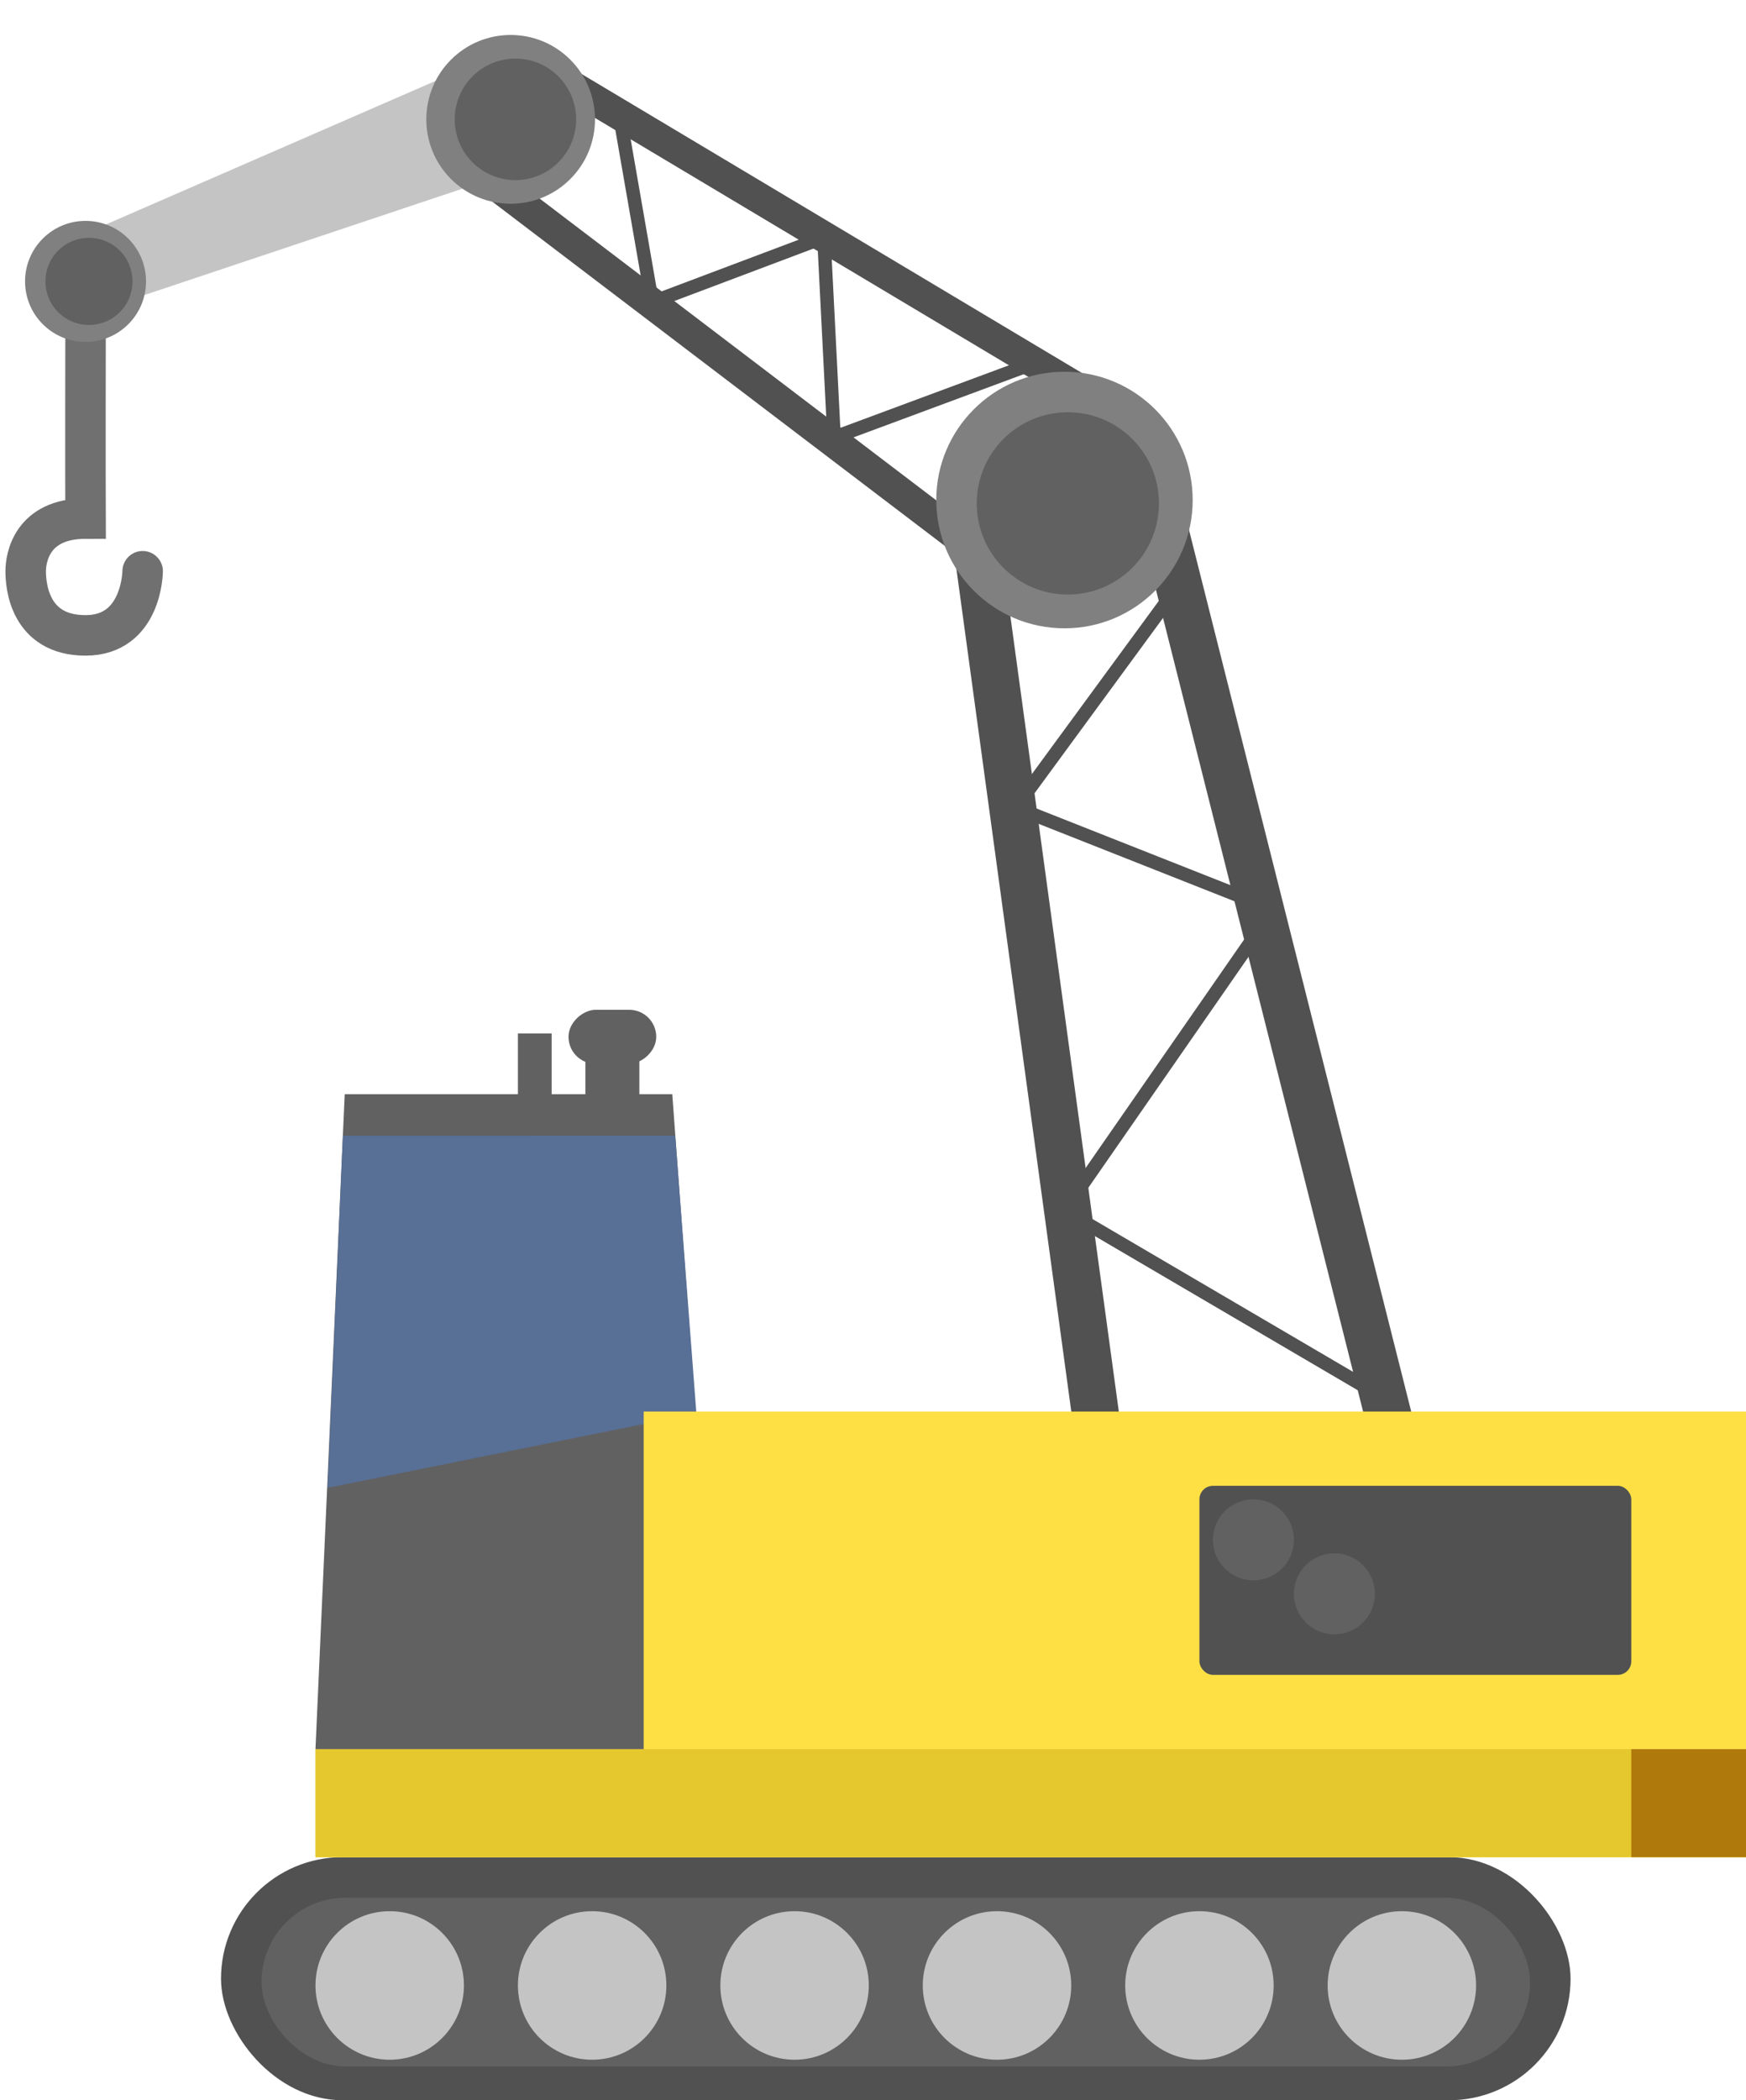 <svg xmlns="http://www.w3.org/2000/svg" width="258.753" height="311.057" viewBox="0 0 258.753 311.057">
  <g id="Group_13" data-name="Group 13" transform="translate(-1506.247 -280.943)">
    <path id="Path_14" data-name="Path 14" d="M1518.925,331.293s-.038,18.149,0,26.454c-7.966,0-8.872,5.817-8.872,7.8s.478,9.5,8.872,9.5,8.463-9.5,8.463-9.5" fill="none" stroke="#707070" stroke-linecap="round" stroke-width="6"/>
    <path id="Path_13" data-name="Path 13" d="M1.811,2.474,58,0V16.493L1.811,14.019Z" transform="translate(1517.403 313.381) rotate(-21)" fill="#c4c4c4"/>
    <path id="Path_8" data-name="Path 8" d="M0,0,6.942.3l7.732,140.224-6.942-.3Z" transform="translate(1674.873 357.651) rotate(-11)" fill="#515151"/>
    <path id="Path_9" data-name="Path 9" d="M0,0,4.589.2,9.7,92.906l-4.589-.2Z" transform="translate(1588.334 294.777) rotate(-56)" fill="#515151"/>
    <path id="Path_7" data-name="Path 7" d="M0,0,6.983.165l4.25,139.563-6.983-.165Z" transform="matrix(0.995, -0.105, 0.105, 0.995, 1647.593, 362.328)" fill="#515151"/>
    <path id="Path_10" data-name="Path 10" d="M0,0,4.616.109l2.81,92.269L2.81,92.269Z" transform="matrix(0.629, -0.777, 0.777, 0.629, 1577.768, 309.716)" fill="#515151"/>
    <path id="Path_5" data-name="Path 5" d="M4.333,0H52.877L60,97H0Z" transform="translate(1553 443)" fill="#616161"/>
    <path id="Path_6" data-name="Path 6" d="M4.063.011,53.313,0l3.137,41.13L1.791,52.157Z" transform="translate(1553 449.145)" fill="#586f96"/>
    <rect id="Rectangle_17" data-name="Rectangle 17" width="200" height="36" rx="18" transform="translate(1539 556)" fill="#515151"/>
    <rect id="Rectangle_18" data-name="Rectangle 18" width="188" height="25" rx="12.5" transform="translate(1545 562)" fill="#616161"/>
    <circle id="Ellipse_11" data-name="Ellipse 11" cx="11" cy="11" r="11" transform="translate(1703 564)" fill="#c4c4c4"/>
    <circle id="Ellipse_15" data-name="Ellipse 15" cx="11" cy="11" r="11" transform="translate(1613 564)" fill="#c4c4c4"/>
    <circle id="Ellipse_12" data-name="Ellipse 12" cx="11" cy="11" r="11" transform="translate(1673 564)" fill="#c4c4c4"/>
    <circle id="Ellipse_14" data-name="Ellipse 14" cx="11" cy="11" r="11" transform="translate(1583 564)" fill="#c4c4c4"/>
    <circle id="Ellipse_13" data-name="Ellipse 13" cx="11" cy="11" r="11" transform="translate(1643 564)" fill="#c4c4c4"/>
    <circle id="Ellipse_16" data-name="Ellipse 16" cx="11" cy="11" r="11" transform="translate(1553 564)" fill="#c4c4c4"/>
    <path id="Path_4" data-name="Path 4" d="M0,50.085H48.637V0H212V66H0Z" transform="translate(1553 490)" fill="#ffe044"/>
    <rect id="Rectangle_20" data-name="Rectangle 20" width="212" height="16" transform="translate(1553 540)" fill="#e5c72e"/>
    <rect id="Rectangle_21" data-name="Rectangle 21" width="17" height="16" transform="translate(1748 540)" fill="#b0790c"/>
    <rect id="Rectangle_22" data-name="Rectangle 22" width="64" height="28" rx="2" transform="translate(1684 501)" fill="#515151"/>
    <circle id="Ellipse_17" data-name="Ellipse 17" cx="6" cy="6" r="6" transform="translate(1686 503)" fill="#616161"/>
    <g id="Group_10" data-name="Group 10" transform="translate(-2 38)">
      <circle id="Ellipse_19" data-name="Ellipse 19" cx="19" cy="19" r="19" transform="translate(1647 298)" fill="gray"/>
      <circle id="Ellipse_20" data-name="Ellipse 20" cx="13.5" cy="13.5" r="13.5" transform="translate(1653 304)" fill="#616161"/>
    </g>
    <g id="Group_11" data-name="Group 11" transform="translate(1564.247 298.621) rotate(-45)">
      <circle id="Ellipse_19-2" data-name="Ellipse 19" cx="12.5" cy="12.5" r="12.5" fill="gray"/>
      <circle id="Ellipse_20-2" data-name="Ellipse 20" cx="9" cy="9" r="9" transform="translate(4 4)" fill="#616161"/>
    </g>
    <g id="Group_12" data-name="Group 12" transform="translate(1506.247 322.62) rotate(-45)">
      <circle id="Ellipse_19-3" data-name="Ellipse 19" cx="8.964" cy="8.964" r="8.964" fill="gray"/>
      <circle id="Ellipse_20-3" data-name="Ellipse 20" cx="6.454" cy="6.454" r="6.454" transform="translate(2.869 2.869)" fill="#616161"/>
    </g>
    <circle id="Ellipse_18" data-name="Ellipse 18" cx="6" cy="6" r="6" transform="translate(1698 511)" fill="#616161"/>
    <rect id="Rectangle_23" data-name="Rectangle 23" width="5" height="13" transform="translate(1583 434)" fill="#616161"/>
    <rect id="Rectangle_24" data-name="Rectangle 24" width="8" height="13" transform="translate(1593 434)" fill="#616161"/>
    <rect id="Rectangle_25" data-name="Rectangle 25" width="8" height="13" rx="4" transform="translate(1590.5 438.5) rotate(-90)" fill="#616161"/>
    <path id="Path_11" data-name="Path 11" d="M1712.134,488.427l-48.143-28.218,30.947-44.585-38.163-15.082,24.879-33.926" fill="none" stroke="#515151" stroke-width="2"/>
    <path id="Path_12" data-name="Path 12" d="M1686.2,428.168,1657.966,414l20.633-21.3-24.366-12.074,16.56-21.88" transform="translate(196.34 1275.936) rotate(-47)" fill="none" stroke="#515151" stroke-width="2"/>
  </g>
</svg>
